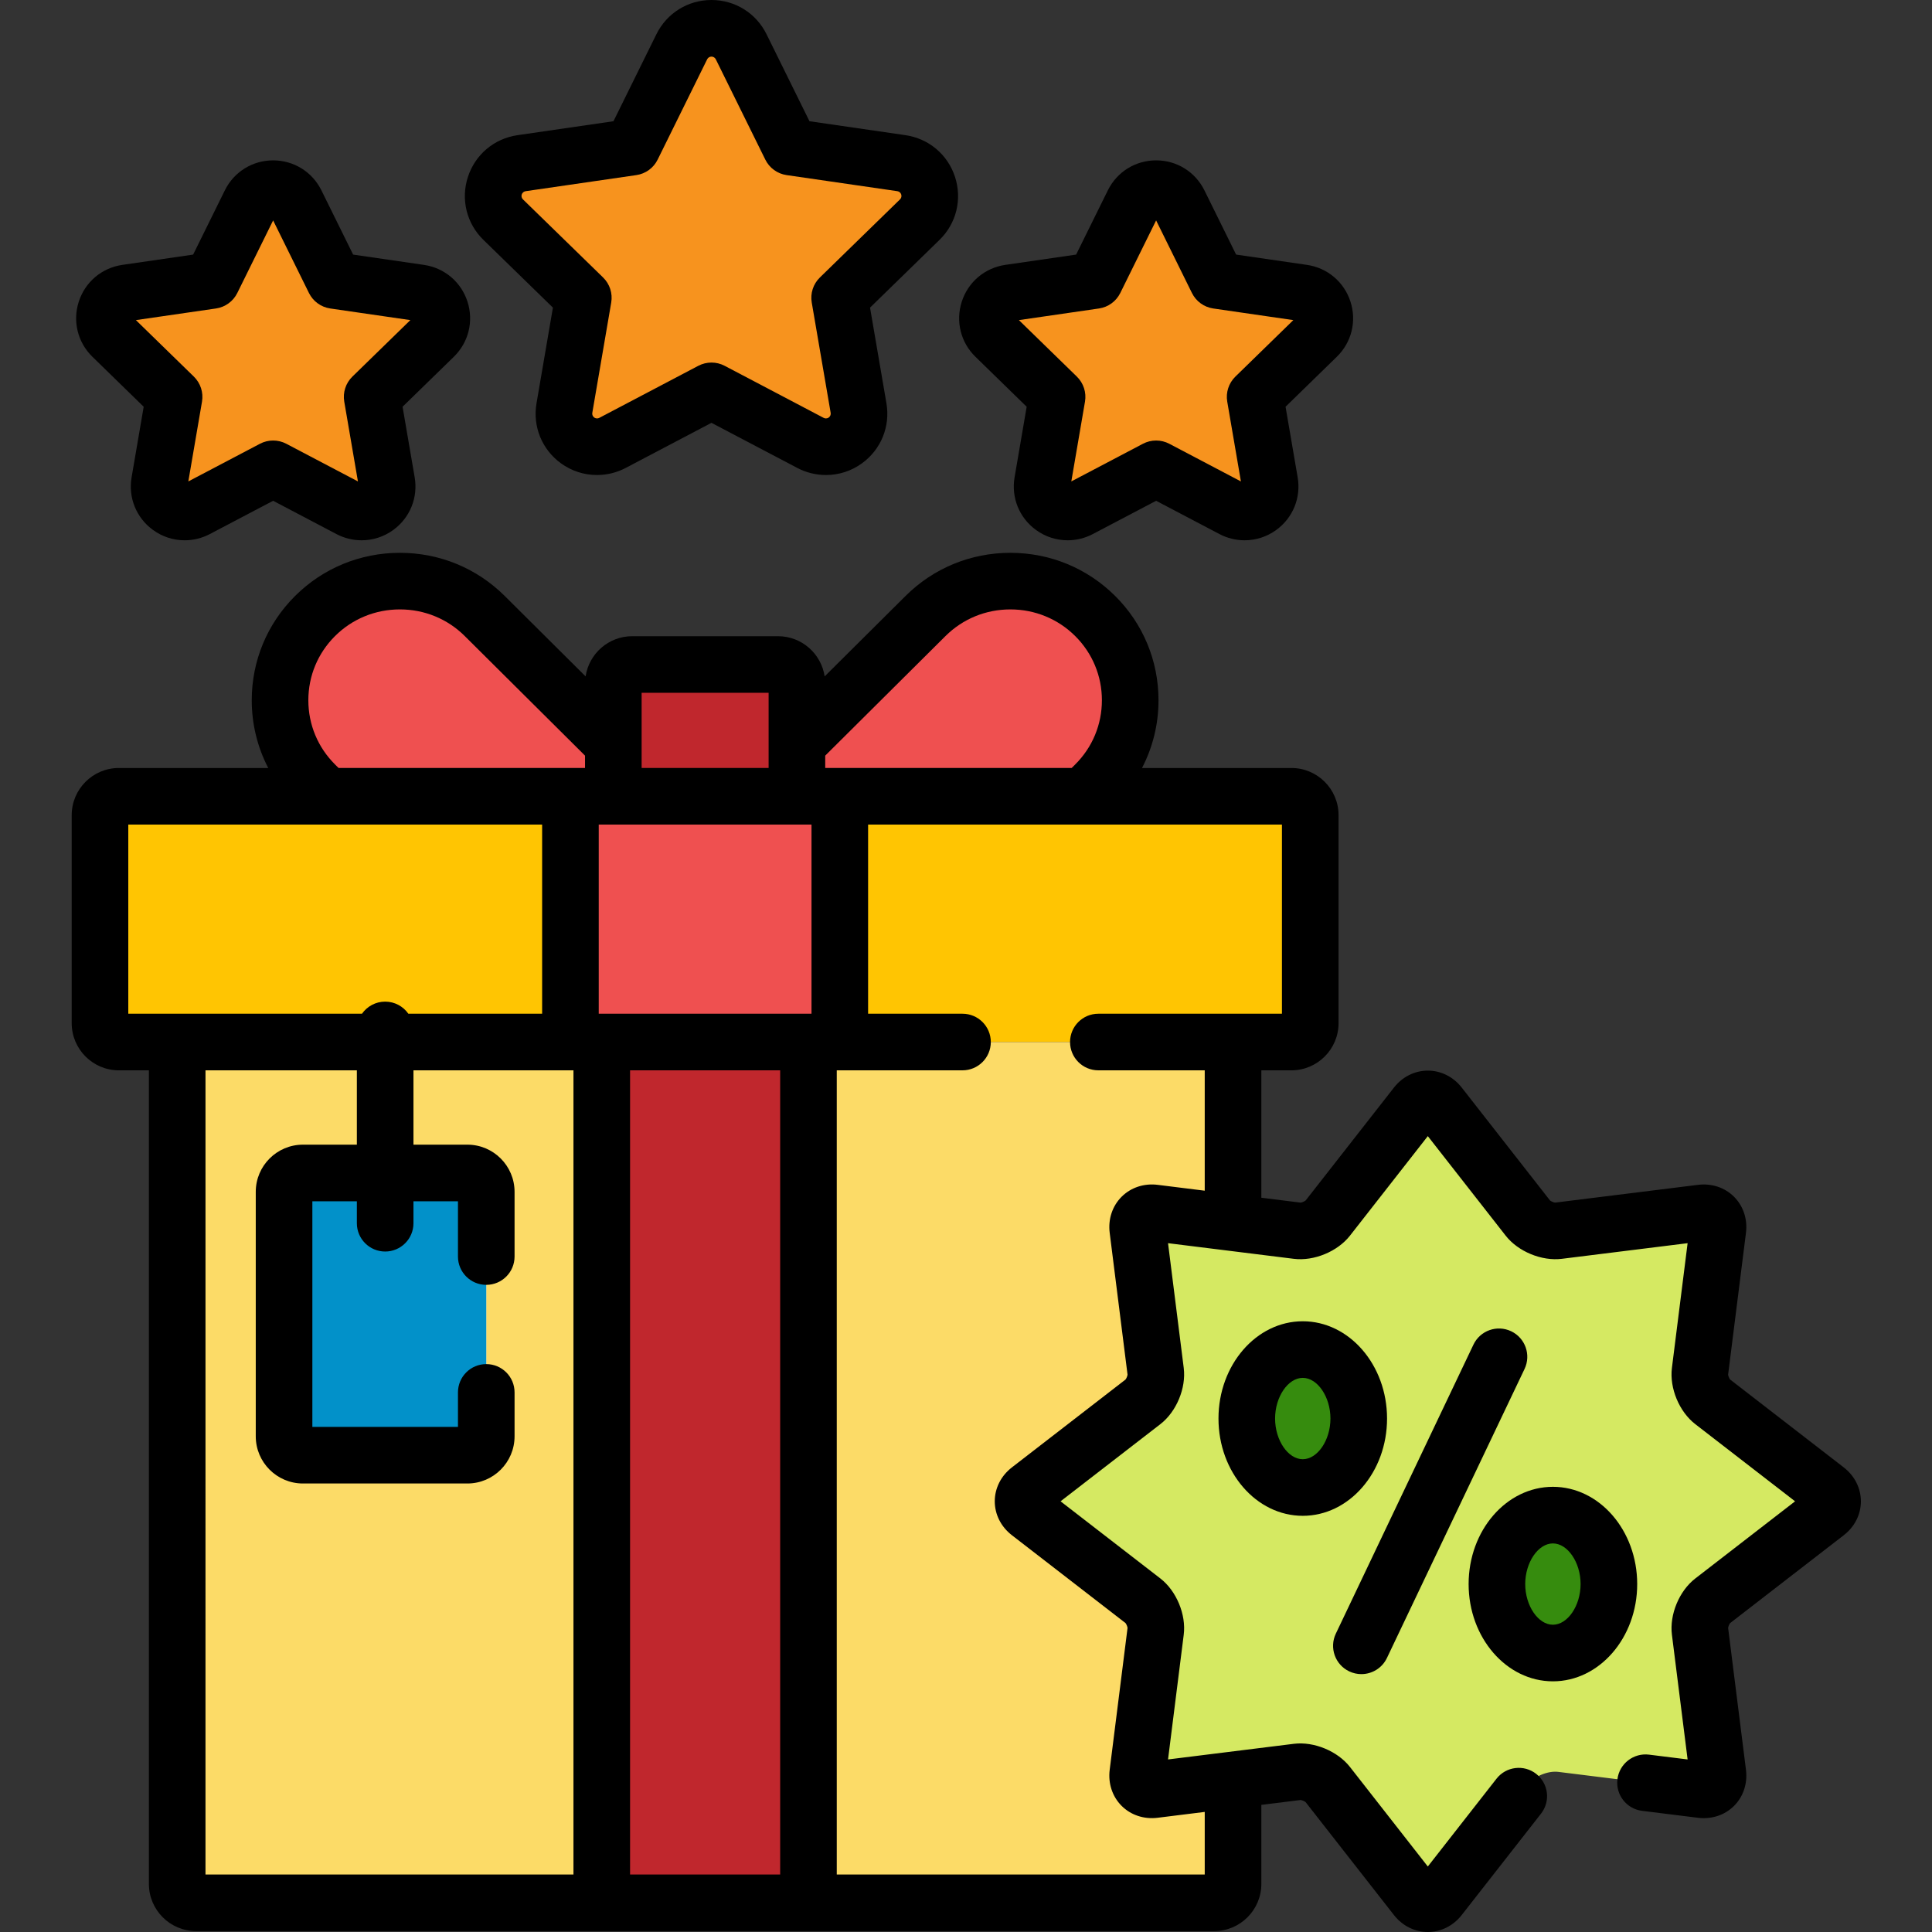 <svg height="512pt" viewBox="-19 0 512 512" width="512pt" xmlns="http://www.w3.org/2000/svg"><rect x="-19" y="0" width="512" height="512" fill="#333333" stroke="none"/><path d="m109.449 163.238c-12.391-12.32-32.551-12.32-44.941 0-12.391 12.316-12.391 32.359 0 44.68l3.121 3.105h75.91v-13.891zm0 0" fill="#ef5050"/><path d="m271.223 163.238c-12.391-12.32-32.551-12.32-44.941 0l-34.09 33.891v13.895h75.91l3.121-3.105c12.391-12.32 12.391-32.363 0-44.68zm0 0" fill="#ef5050"/><path d="m328.23 271.148c0 2.75-2.25 5-5 5h-310.73c-2.75 0-5-2.25-5-5v-55.125c0-2.75 2.25-5 5-5h310.73c2.75 0 5 2.25 5 5zm0 0" fill="#ffc502"/><path d="m192.191 211.023v-29.926c0-2.75-2.25-5-5-5h-38.652c-2.75 0-5 2.25-5 5v29.926zm0 0" fill="#c0272d"/><path d="m286.863 474.285c-2.73.34-4.684-1.617-4.34-4.344l4.742-37.672c.344-2.73-1.156-6.34-3.332-8.02l-30.176-23.328c-2.176-1.684-2.176-4.438 0-6.117l30.176-23.332c2.176-1.68 3.676-5.289 3.332-8.016l-4.742-37.676c-.344-2.73 1.609-4.684 4.34-4.344l20.906 2.602v-47.891h-279.809v223.113c0 2.75 2.25 5 5 5h269.809c2.75 0 5-2.25 5-5v-27.578zm0 0" fill="#fcdb67"/><path d="m109.867 380.641c0 2.75-2.25 5-5 5h-43.586c-2.75 0-5-2.25-5-5v-64.793c0-2.75 2.25-5 5-5h43.586c2.75 0 5 2.25 5 5zm0 0" fill="#fff"/><path d="m109.867 380.641c0 2.75-2.25 5-5 5h-43.586c-2.75 0-5-2.25-5-5v-64.793c0-2.75 2.25-5 5-5h43.586c2.75 0 5 2.25 5 5zm0 0" fill="#0291c9"/><path d="m140.477 276.148h54.777v228.113h-54.777zm0 0" fill="#c0272d"/><path d="m132.172 211.023h71.387v65.125h-71.387zm0 0" fill="#ef5050"/><path d="m356.309 292.844c1.695-2.164 4.469-2.164 6.16 0l23.457 29.992c1.695 2.164 5.316 3.66 8.043 3.32l37.949-4.719c2.73-.34 4.684 1.613 4.34 4.344l-4.742 37.672c-.34 2.73 1.156 6.336 3.332 8.02l30.176 23.328c2.176 1.684 2.176 4.438 0 6.117l-30.176 23.328c-2.176 1.684-3.672 5.293-3.332 8.02l4.742 37.676c.344 2.727-1.609 4.684-4.34 4.344l-37.949-4.719c-2.727-.34-6.348 1.156-8.043 3.32l-23.457 29.988c-1.691 2.164-4.465 2.164-6.16 0l-23.453-29.988c-1.695-2.164-5.312-3.66-8.043-3.32l-37.949 4.719c-2.73.34-4.684-1.617-4.34-4.344l4.742-37.676c.344-2.727-1.156-6.336-3.332-8.016l-30.176-23.332c-2.176-1.68-2.176-4.434 0-6.113l30.176-23.332c2.176-1.68 3.676-5.289 3.332-8.02l-4.742-37.672c-.344-2.73 1.609-4.684 4.34-4.348l37.949 4.723c2.73.34 6.348-1.156 8.043-3.32zm0 0" fill="#d5e962"/><path d="m407.371 419.793c0 10.098-6.645 18.277-14.84 18.277-8.191 0-14.832-8.184-14.832-18.277s6.641-18.273 14.832-18.273c8.195 0 14.84 8.18 14.84 18.273zm0 0" fill="#368c0e"/><path d="m341.082 375.93c0 10.094-6.641 18.277-14.836 18.277-8.195 0-14.836-8.184-14.836-18.277 0-10.098 6.641-18.281 14.836-18.281 8.195 0 14.836 8.184 14.836 18.281zm0 0" fill="#368c0e"/><g fill="#f7931e"><path d="m199.875 118.387c-1.395 0-2.797-.332-4.078-1.008l-26.25-13.797-26.246 13.797c-1.281.676-2.684 1.008-4.078 1.008-1.82 0-3.629-.562-5.16-1.676-2.699-1.961-4.055-5.289-3.488-8.578l5.012-29.227-21.234-20.699c-2.391-2.332-3.25-5.816-2.219-8.992 1.031-3.176 3.777-5.488 7.078-5.973l29.348-4.262 13.121-26.59c1.48-2.996 4.527-4.891 7.867-4.891s6.391 1.895 7.867 4.891l13.121 26.59 29.344 4.262c3.305.484 6.051 2.797 7.082 5.973 1.031 3.176.172 6.66-2.219 8.992l-21.234 20.699 5.012 29.227c.566 3.289-.789 6.617-3.488 8.578-1.523 1.109-3.336 1.676-5.156 1.676zm0 0"/><path d="m76.816 135.684c-1.082 0-2.164-.258-3.156-.781l-20.277-10.66-20.281 10.66c-.992.523-2.074.781-3.156.781-1.406 0-2.801-.438-3.984-1.297-2.086-1.516-3.133-4.086-2.695-6.629l3.875-22.582-16.41-15.992c-1.848-1.805-2.512-4.496-1.715-6.949s2.922-4.242 5.473-4.613l22.676-3.293 10.141-20.551c1.141-2.312 3.496-3.777 6.078-3.777 2.578 0 4.934 1.465 6.074 3.777l10.145 20.551 22.672 3.293c2.551.371 4.676 2.16 5.473 4.613s.133 5.145-1.715 6.949l-16.406 15.992 3.871 22.582c.438 2.543-.609 5.113-2.695 6.629-1.184.859-2.578 1.297-3.984 1.297zm0 0"/><path d="m310.816 135.684c-1.082 0-2.164-.258-3.156-.781l-20.277-10.66-20.281 10.66c-.992.523-2.074.781-3.152.781-1.406 0-2.805-.438-3.984-1.297-2.086-1.516-3.133-4.086-2.695-6.629l3.871-22.582-16.406-15.992c-1.848-1.801-2.512-4.496-1.715-6.949s2.918-4.242 5.469-4.613l22.676-3.293 10.141-20.547c1.145-2.312 3.5-3.781 6.078-3.781 2.582 0 4.938 1.465 6.078 3.781l10.141 20.547 22.676 3.293c2.555.371 4.676 2.16 5.473 4.613s.133 5.148-1.715 6.949l-16.406 15.992 3.871 22.582c.438 2.543-.609 5.113-2.695 6.629-1.188.859-2.586 1.297-3.988 1.297zm0 0"/></g><path d="m469.609 388.871-30.098-23.273c-.23-.27-.512-.945-.543-1.301l4.73-37.582c.453-3.613-.695-7.094-3.152-9.555-2.457-2.461-5.941-3.613-9.555-3.164l-37.859 4.707c-.367-.027-1.074-.32-1.355-.562l-23.398-29.918c-2.238-2.859-5.516-4.5-8.988-4.5s-6.75 1.641-8.984 4.504l-23.402 29.918c-.281.238-.984.531-1.355.559l-10.379-1.293v-33.762h7.961c6.895 0 12.5-5.605 12.5-12.5v-55.125c0-6.895-5.605-12.5-12.5-12.5h-39.586c2.852-5.48 4.371-11.594 4.371-17.945 0-10.461-4.086-20.285-11.504-27.66-7.41-7.363-17.266-11.418-27.758-11.418-10.496 0-20.352 4.055-27.758 11.418l-21.457 21.332c-.898-6.016-6.086-10.652-12.348-10.652h-38.652c-6.262 0-11.449 4.637-12.348 10.652l-21.453-21.332c-7.41-7.363-17.266-11.418-27.762-11.418-10.492 0-20.352 4.055-27.758 11.418-7.418 7.375-11.504 17.199-11.504 27.66 0 6.352 1.52 12.465 4.371 17.945h-39.586c-6.895 0-12.5 5.605-12.5 12.5v55.125c0 6.895 5.605 12.5 12.5 12.5h7.961v215.613c0 6.891 5.605 12.5 12.5 12.5h269.809c6.891 0 12.5-5.609 12.5-12.5v-20.953l10.375-1.289c.371.027 1.074.32 1.355.559l23.402 29.918c2.238 2.863 5.516 4.504 8.984 4.504 3.473 0 6.75-1.641 8.988-4.504l21.023-26.875c2.551-3.262 1.977-7.977-1.285-10.527-3.266-2.555-7.98-1.977-10.527 1.285l-18.199 23.262-20.625-26.371c-3.301-4.223-9.562-6.805-14.879-6.145l-33.34 4.145 4.16-33.066c.672-5.34-1.934-11.598-6.184-14.891l-26.457-20.453 26.453-20.453c4.258-3.289 6.859-9.551 6.188-14.891l-4.16-33.062 33.34 4.145c5.316.66 11.578-1.922 14.875-6.141l20.629-26.375 20.633 26.375c3.301 4.219 9.555 6.801 14.875 6.141l33.34-4.145-4.16 33.066c-.668 5.336 1.934 11.598 6.188 14.887l26.453 20.453-26.453 20.457c-4.254 3.289-6.855 9.547-6.188 14.887l4.16 33.066-10.23-1.273c-4.105-.508-7.859 2.406-8.367 6.52-.512 4.109 2.406 7.855 6.516 8.367l14.844 1.848c3.613.445 7.098-.707 9.555-3.164 2.457-2.461 3.602-5.945 3.148-9.559l-4.727-37.582c.027-.355.309-1.031.539-1.301l30.098-23.273c2.891-2.23 4.547-5.508 4.547-8.992-.004-3.48-1.66-6.758-4.547-8.988zm-238.039-220.316c4.578-4.551 10.68-7.055 17.184-7.055 6.5 0 12.602 2.504 17.18 7.055 4.566 4.539 7.082 10.586 7.082 17.023s-2.516 12.48-7.082 17.02l-.926.922h-65.316v-3.27zm-83.594 328.207v-213.113h39.777v213.113zm48.082-278.238v50.125h-56.387v-50.125zm-11.367-34.926v19.926h-33.652v-19.926zm-114.895 19c-4.566-4.539-7.082-10.586-7.082-17.02 0-6.438 2.516-12.484 7.082-17.023 4.574-4.551 10.68-7.055 17.18-7.055 6.504 0 12.605 2.504 17.184 7.055l31.879 31.695v3.273h-65.316zm-54.797 15.926h109.672v50.125h-35.453c-1.355-1.938-3.602-3.207-6.145-3.207s-4.789 1.27-6.145 3.207h-61.93zm20.461 65.125h40.113v19.699h-14.293c-6.891 0-12.5 5.609-12.5 12.5v64.793c0 6.895 5.609 12.5 12.5 12.5h43.586c6.895 0 12.5-5.605 12.5-12.5v-11.641c0-4.145-3.355-7.5-7.5-7.5-4.141 0-7.5 3.355-7.5 7.5v9.141h-38.586v-59.793h11.793v5.82c0 4.141 3.359 7.5 7.5 7.5 4.145 0 7.5-3.359 7.5-7.5v-5.82h11.793v14.652c0 4.141 3.359 7.5 7.5 7.5 4.145 0 7.5-3.359 7.5-7.5v-17.152c0-6.891-5.605-12.5-12.5-12.5h-14.293v-19.699h42.402v213.113h-97.516zm252.328 30.344c-3.617-.449-7.098.707-9.555 3.164-2.457 2.461-3.605 5.945-3.152 9.559l4.73 37.582c-.031.355-.312 1.031-.543 1.301l-30.098 23.273c-2.887 2.23-4.547 5.508-4.547 8.988 0 3.484 1.656 6.762 4.547 8.992l30.098 23.273c.23.27.512.945.543 1.301l-4.73 37.582c-.453 3.609.695 7.094 3.152 9.555s5.938 3.613 9.555 3.164l12.48-1.551v16.586h-97.516v-213.113h33.324c4.141 0 7.5-3.355 7.5-7.5 0-4.141-3.359-7.5-7.5-7.5h-25.02v-50.125h109.672v50.125h-48.652c-4.145 0-7.5 3.359-7.5 7.5 0 4.145 3.355 7.5 7.5 7.5h28.191v31.898zm0 0"/><path d="m392.535 394.02c-12.316 0-22.336 11.562-22.336 25.773 0 14.215 10.02 25.777 22.336 25.777s22.34-11.562 22.34-25.777c-.004-14.211-10.023-25.773-22.34-25.773zm0 36.551c-3.906 0-7.336-5.035-7.336-10.777 0-5.742 3.43-10.773 7.336-10.773s7.34 5.035 7.34 10.773c-.004 5.742-3.434 10.777-7.34 10.777zm0 0"/><path d="m348.582 375.93c0-14.215-10.02-25.781-22.336-25.781s-22.336 11.566-22.336 25.781c0 14.215 10.02 25.777 22.336 25.777s22.336-11.562 22.336-25.777zm-22.336 10.777c-3.91 0-7.336-5.035-7.336-10.781 0-5.742 3.426-10.777 7.336-10.777s7.336 5.039 7.336 10.777c0 5.746-3.426 10.781-7.336 10.781zm0 0"/><path d="m338.555 442.93c1.039.496 2.137.73 3.219.73 2.805 0 5.492-1.578 6.777-4.277l36.469-76.59c1.781-3.742.191-8.215-3.547-9.996-3.742-1.781-8.215-.195-9.996 3.547l-36.469 76.59c-1.781 3.738-.191 8.215 3.547 9.996zm0 0"/><path d="m127.527 81.523-4.344 25.344c-1.055 6.148 1.426 12.246 6.473 15.914 2.801 2.031 6.105 3.105 9.566 3.105 2.625 0 5.246-.645 7.57-1.867l22.754-11.965 22.758 11.961c2.328 1.223 4.945 1.871 7.57 1.871 3.461 0 6.77-1.074 9.566-3.109 5.047-3.668 7.527-9.766 6.473-15.914l-4.344-25.34 18.406-17.945c4.469-4.352 6.047-10.746 4.117-16.684-1.926-5.93-6.957-10.172-13.133-11.074l-25.441-3.695-11.379-23.055c-2.762-5.594-8.352-9.07-14.59-9.07s-11.832 3.477-14.594 9.07l-11.379 23.055-25.441 3.699c-6.176.898-11.207 5.141-13.137 11.074-1.926 5.938-.348 12.328 4.117 16.68zm-8.262-29.988c.148-.457.555-.797 1.027-.867l29.348-4.266c2.441-.352 4.555-1.887 5.645-4.102l13.125-26.594c.211-.43.66-.707 1.141-.707s.93.277 1.141.707l13.125 26.594c1.09 2.215 3.203 3.75 5.645 4.102l29.344 4.262c.477.07.883.41 1.027.867.152.465.031.965-.32 1.305l-21.234 20.699c-1.77 1.723-2.574 4.207-2.156 6.641l5.012 29.223c.082.48-.113.961-.508 1.246-.277.199-.559.242-.75.242-.203 0-.402-.047-.59-.145l-26.246-13.801c-1.094-.574-2.293-.859-3.488-.859-1.199 0-2.398.285-3.492.859l-26.246 13.801c-.184.098-.383.145-.59.145-.188 0-.473-.043-.746-.242-.398-.285-.594-.766-.508-1.246l5.012-29.223c.418-2.434-.391-4.918-2.156-6.641l-21.238-20.699c-.348-.34-.469-.84-.32-1.301zm0 0"/><path d="m19.078 107.793-3.203 18.699c-.926 5.395 1.25 10.746 5.68 13.961 2.457 1.785 5.355 2.73 8.391 2.73 2.309 0 4.605-.57 6.645-1.645l16.793-8.824 16.785 8.824c2.043 1.074 4.34 1.645 6.648 1.645 3.035 0 5.934-.945 8.395-2.73 4.426-3.215 6.602-8.566 5.68-13.961l-3.207-18.699 13.582-13.238c3.922-3.824 5.305-9.43 3.613-14.641-1.691-5.203-6.109-8.926-11.527-9.715l-18.77-2.727-8.398-17.012c-2.422-4.91-7.328-7.961-12.801-7.961-5.477 0-10.383 3.051-12.805 7.961l-8.395 17.012-18.777 2.727c-5.418.789-9.832 4.512-11.523 9.719-1.691 5.207-.305 10.816 3.613 14.637zm19.164-26.043c2.441-.355 4.555-1.891 5.645-4.105l9.496-19.234 9.492 19.234c1.094 2.215 3.203 3.75 5.645 4.105l21.227 3.082-15.359 14.973c-1.766 1.723-2.574 4.207-2.156 6.637l3.625 21.141-18.984-9.98c-1.094-.574-2.293-.859-3.488-.859-1.199 0-2.398.285-3.492.859l-18.984 9.98 3.625-21.141c.414-2.43-.391-4.914-2.16-6.637l-15.359-14.973zm0 0"/><path d="m253.078 107.793-3.203 18.691c-.926 5.395 1.246 10.75 5.68 13.969 2.457 1.785 5.359 2.73 8.395 2.73 2.305 0 4.602-.57 6.645-1.645l16.789-8.824 16.789 8.824c2.043 1.074 4.34 1.645 6.645 1.645 3.035 0 5.938-.945 8.395-2.73 4.43-3.215 6.605-8.566 5.68-13.965l-3.207-18.695 13.582-13.242c3.922-3.82 5.309-9.43 3.613-14.637-1.688-5.203-6.105-8.93-11.523-9.719l-18.773-2.727-8.395-17.012c-2.426-4.91-7.328-7.961-12.805-7.961-5.477 0-10.383 3.055-12.801 7.961l-8.398 17.012-18.773 2.727c-5.418.789-9.832 4.516-11.523 9.719-1.691 5.211-.309 10.816 3.613 14.637zm19.164-26.043c2.441-.355 4.555-1.891 5.645-4.105l9.496-19.234 9.492 19.234c1.094 2.215 3.203 3.75 5.645 4.105l21.227 3.082-15.359 14.973c-1.766 1.723-2.574 4.207-2.156 6.637l3.625 21.145-18.984-9.984c-1.09-.574-2.289-.859-3.488-.859-1.199 0-2.398.285-3.492.859l-18.984 9.98 3.625-21.141c.418-2.43-.391-4.914-2.156-6.637l-15.359-14.973zm0 0"/></svg>